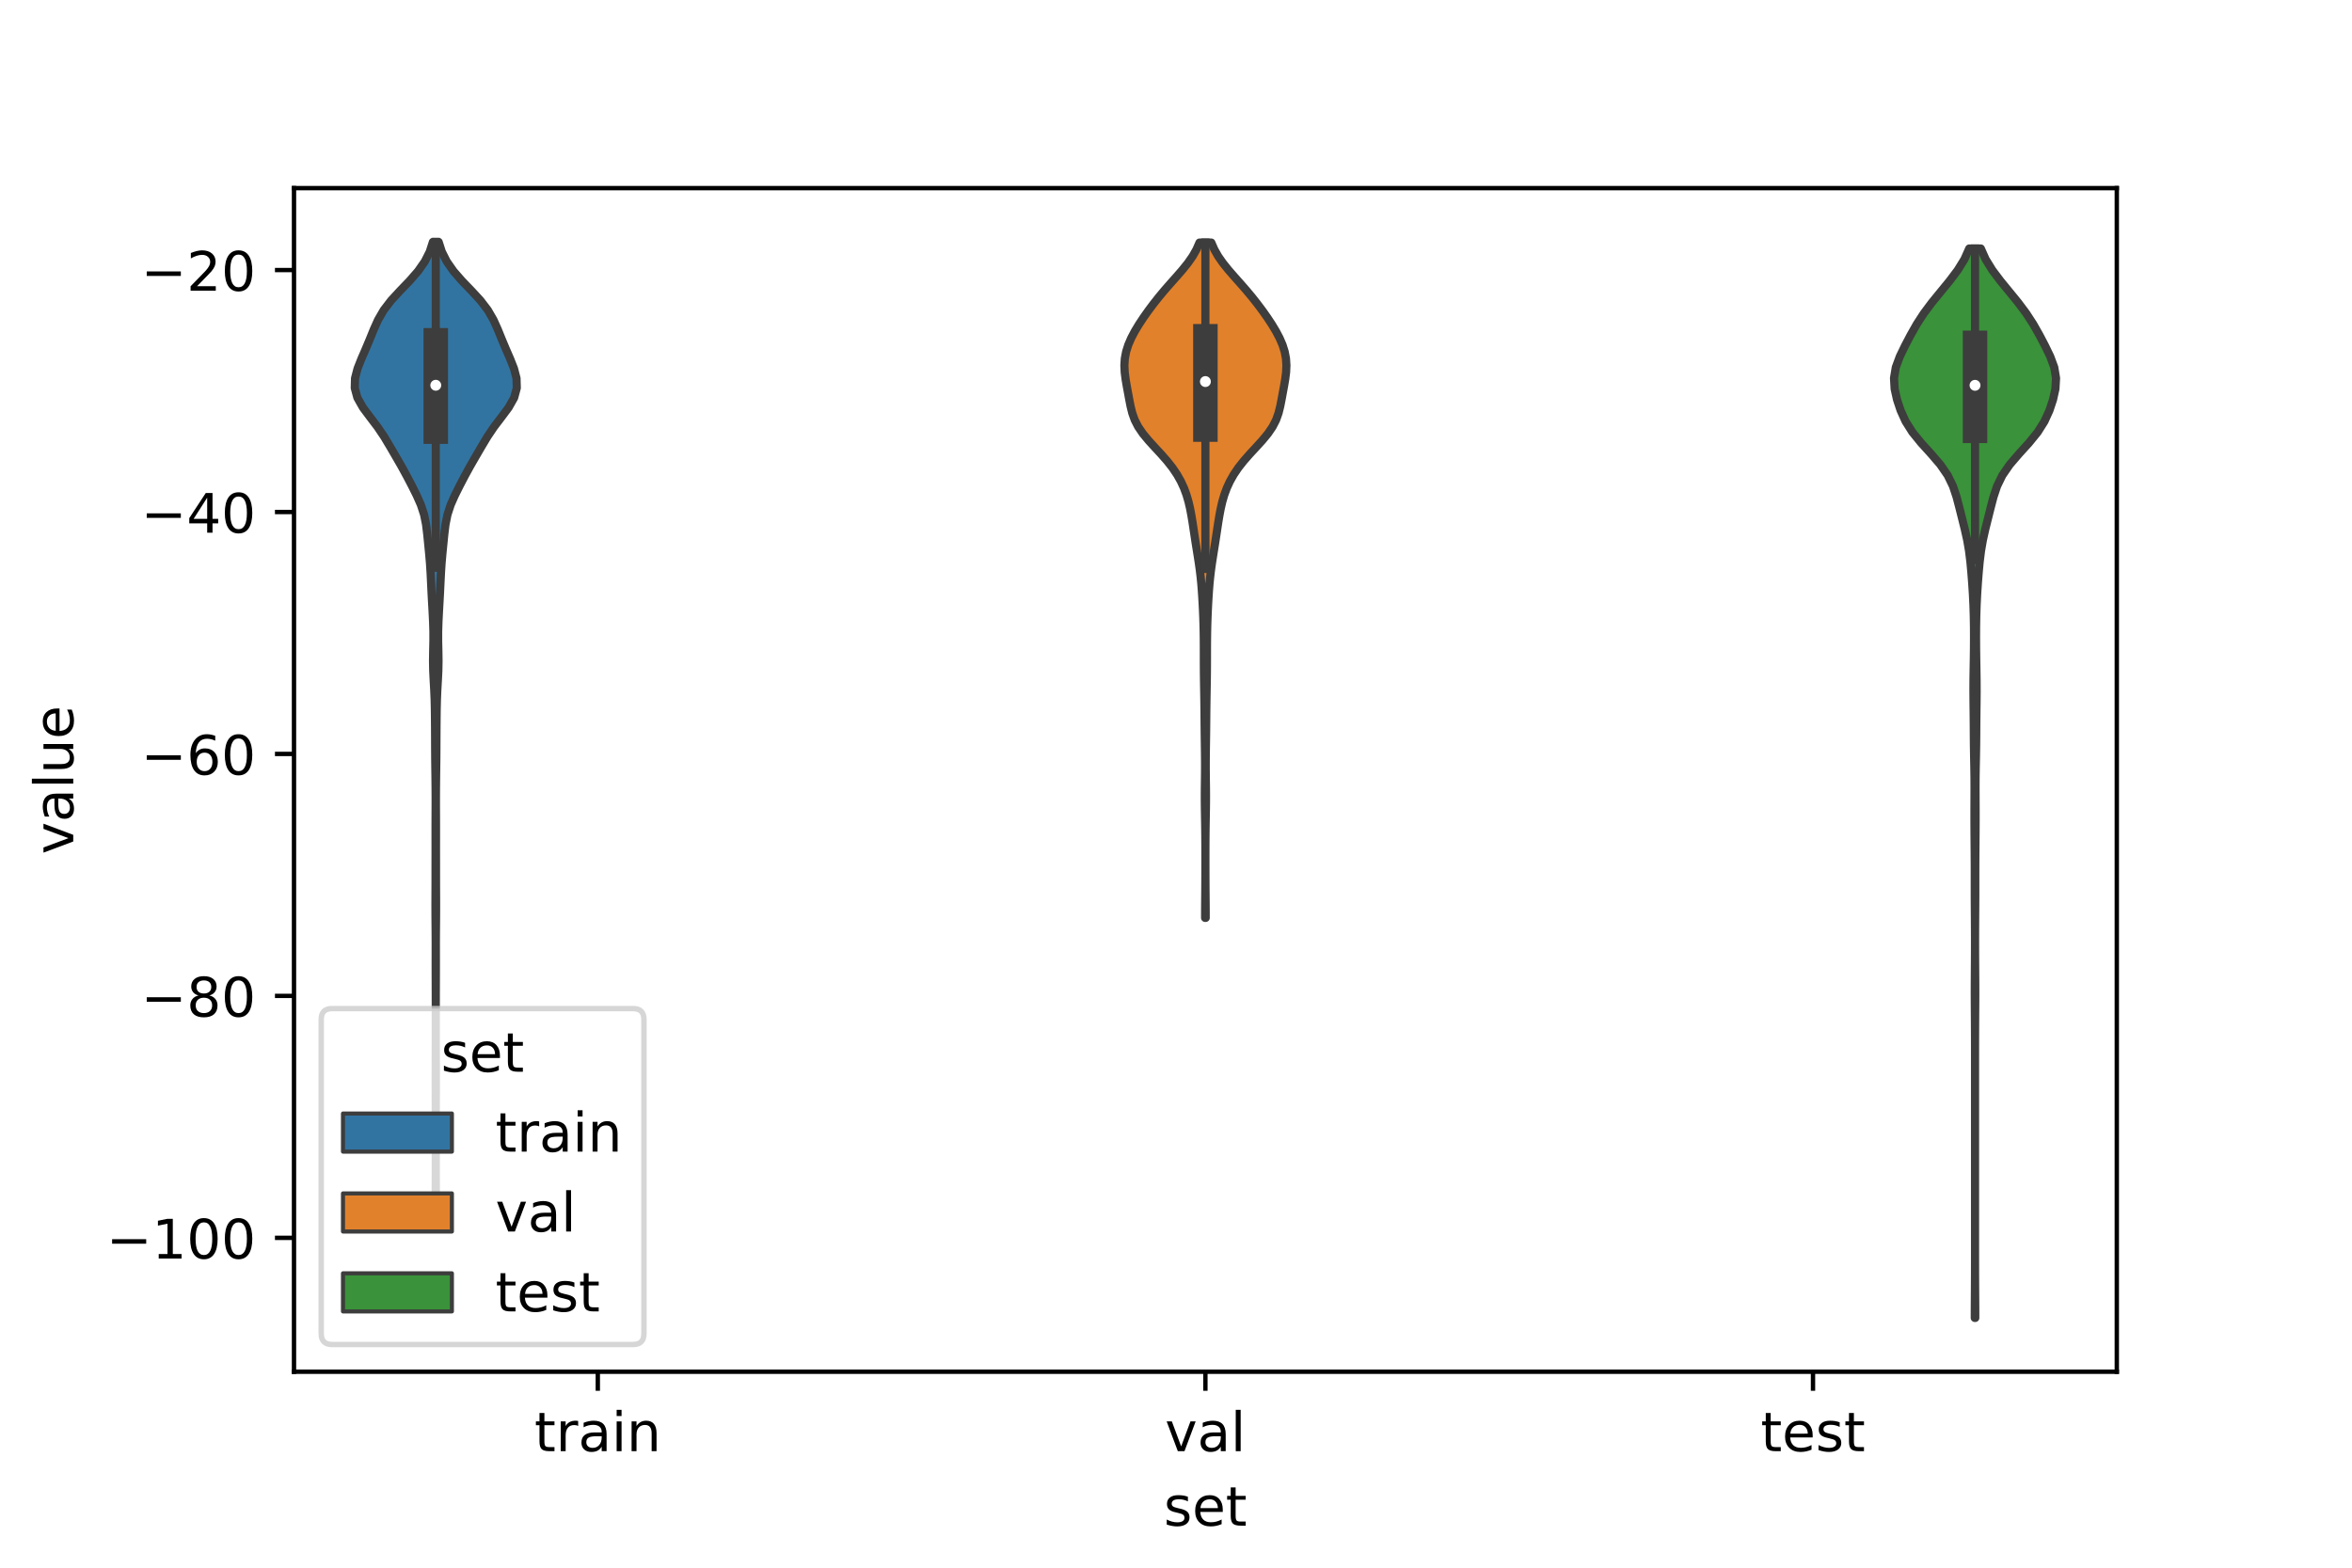 <?xml version="1.0" encoding="utf-8" standalone="no"?>
<!DOCTYPE svg PUBLIC "-//W3C//DTD SVG 1.1//EN"
  "http://www.w3.org/Graphics/SVG/1.1/DTD/svg11.dtd">
<!-- Created with matplotlib (https://matplotlib.org/) -->
<svg height="288pt" version="1.1" viewBox="0 0 432 288" width="432pt" xmlns="http://www.w3.org/2000/svg" xmlns:xlink="http://www.w3.org/1999/xlink">
 <defs>
  <style type="text/css">*{stroke-linecap:butt;stroke-linejoin:round;}</style>
 </defs>
 <g id="figure_1">
  <g id="patch_1">
   <path d="M 0 288 
L 432 288 
L 432 0 
L 0 0 
z
" style="fill:#ffffff;"/>
  </g>
  <g id="axes_1">
   <g id="patch_2">
    <path d="M 54 252 
L 388.8 252 
L 388.8 34.56 
L 54 34.56 
z
" style="fill:#ffffff;"/>
   </g>
   <g id="PolyCollection_1">
    <defs>
     <path d="M 80.06 -66.425 
L 80.02 -66.425 
L 80.023 -68.214 
L 80.03 -70.004 
L 80.036 -71.793 
L 80.039 -73.582 
L 80.04 -75.371 
L 80.04 -77.16 
L 80.04 -78.95 
L 80.04 -80.739 
L 80.039 -82.528 
L 80.036 -84.317 
L 80.031 -86.106 
L 80.024 -87.896 
L 80.02 -89.685 
L 80.023 -91.474 
L 80.029 -93.263 
L 80.035 -95.052 
L 80.038 -96.842 
L 80.04 -98.631 
L 80.04 -100.42 
L 80.04 -102.209 
L 80.038 -103.998 
L 80.035 -105.788 
L 80.028 -107.577 
L 80.022 -109.366 
L 80.02 -111.155 
L 80.022 -112.944 
L 80.024 -114.734 
L 80.016 -116.523 
L 80 -118.312 
L 79.986 -120.101 
L 79.982 -121.89 
L 79.988 -123.68 
L 79.995 -125.469 
L 79.997 -127.258 
L 79.998 -129.047 
L 80.001 -130.836 
L 80.002 -132.626 
L 79.999 -134.415 
L 79.998 -136.204 
L 80.003 -137.993 
L 80.012 -139.783 
L 80.013 -141.572 
L 80.003 -143.361 
L 79.984 -145.15 
L 79.959 -146.939 
L 79.937 -148.729 
L 79.925 -150.518 
L 79.918 -152.307 
L 79.909 -154.096 
L 79.895 -155.885 
L 79.874 -157.675 
L 79.832 -159.464 
L 79.756 -161.253 
L 79.655 -163.042 
L 79.568 -164.831 
L 79.536 -166.621 
L 79.563 -168.41 
L 79.604 -170.199 
L 79.604 -171.988 
L 79.549 -173.777 
L 79.46 -175.567 
L 79.36 -177.356 
L 79.264 -179.145 
L 79.179 -180.934 
L 79.091 -182.723 
L 78.977 -184.513 
L 78.823 -186.302 
L 78.648 -188.091 
L 78.47 -189.88 
L 78.252 -191.669 
L 77.892 -193.459 
L 77.308 -195.248 
L 76.517 -197.037 
L 75.621 -198.826 
L 74.685 -200.615 
L 73.702 -202.405 
L 72.67 -204.194 
L 71.629 -205.983 
L 70.557 -207.772 
L 69.351 -209.561 
L 67.99 -211.351 
L 66.656 -213.14 
L 65.645 -214.929 
L 65.16 -216.718 
L 65.211 -218.508 
L 65.676 -220.297 
L 66.383 -222.086 
L 67.163 -223.875 
L 67.914 -225.664 
L 68.64 -227.454 
L 69.445 -229.243 
L 70.482 -231.032 
L 71.852 -232.821 
L 73.504 -234.61 
L 75.228 -236.4 
L 76.787 -238.189 
L 78.036 -239.978 
L 78.937 -241.767 
L 79.513 -243.556 
L 80.567 -243.556 
L 80.567 -243.556 
L 81.143 -241.767 
L 82.044 -239.978 
L 83.293 -238.189 
L 84.852 -236.4 
L 86.576 -234.61 
L 88.228 -232.821 
L 89.598 -231.032 
L 90.635 -229.243 
L 91.44 -227.454 
L 92.166 -225.664 
L 92.917 -223.875 
L 93.697 -222.086 
L 94.404 -220.297 
L 94.869 -218.508 
L 94.92 -216.718 
L 94.435 -214.929 
L 93.424 -213.14 
L 92.09 -211.351 
L 90.729 -209.561 
L 89.523 -207.772 
L 88.451 -205.983 
L 87.41 -204.194 
L 86.378 -202.405 
L 85.395 -200.615 
L 84.459 -198.826 
L 83.563 -197.037 
L 82.772 -195.248 
L 82.188 -193.459 
L 81.828 -191.669 
L 81.61 -189.88 
L 81.432 -188.091 
L 81.257 -186.302 
L 81.103 -184.513 
L 80.989 -182.723 
L 80.901 -180.934 
L 80.816 -179.145 
L 80.72 -177.356 
L 80.62 -175.567 
L 80.531 -173.777 
L 80.476 -171.988 
L 80.476 -170.199 
L 80.517 -168.41 
L 80.544 -166.621 
L 80.512 -164.831 
L 80.425 -163.042 
L 80.324 -161.253 
L 80.248 -159.464 
L 80.206 -157.675 
L 80.185 -155.885 
L 80.171 -154.096 
L 80.162 -152.307 
L 80.155 -150.518 
L 80.143 -148.729 
L 80.121 -146.939 
L 80.096 -145.15 
L 80.077 -143.361 
L 80.067 -141.572 
L 80.068 -139.783 
L 80.077 -137.993 
L 80.082 -136.204 
L 80.081 -134.415 
L 80.078 -132.626 
L 80.079 -130.836 
L 80.082 -129.047 
L 80.083 -127.258 
L 80.085 -125.469 
L 80.092 -123.68 
L 80.098 -121.89 
L 80.094 -120.101 
L 80.08 -118.312 
L 80.064 -116.523 
L 80.056 -114.734 
L 80.058 -112.944 
L 80.06 -111.155 
L 80.058 -109.366 
L 80.052 -107.577 
L 80.045 -105.788 
L 80.042 -103.998 
L 80.04 -102.209 
L 80.04 -100.42 
L 80.04 -98.631 
L 80.042 -96.842 
L 80.045 -95.052 
L 80.051 -93.263 
L 80.057 -91.474 
L 80.06 -89.685 
L 80.056 -87.896 
L 80.049 -86.106 
L 80.044 -84.317 
L 80.041 -82.528 
L 80.04 -80.739 
L 80.04 -78.95 
L 80.04 -77.16 
L 80.04 -75.371 
L 80.041 -73.582 
L 80.044 -71.793 
L 80.05 -70.004 
L 80.057 -68.214 
L 80.06 -66.425 
z
" id="m1525864c71" style="stroke:#3d3d3d;stroke-width:1.5;"/>
    </defs>
    <g clip-path="url(#p3f31bc3b7a)">
     <use style="fill:#3274a1;stroke:#3d3d3d;stroke-width:1.5;" x="0" xlink:href="#m1525864c71" y="288"/>
    </g>
   </g>
   <g id="PolyCollection_2">
    <defs>
     <path d="M 221.454 -119.376 
L 221.345 -119.376 
L 221.349 -120.63 
L 221.357 -121.883 
L 221.369 -123.136 
L 221.38 -124.389 
L 221.388 -125.642 
L 221.394 -126.895 
L 221.397 -128.148 
L 221.399 -129.401 
L 221.399 -130.655 
L 221.397 -131.908 
L 221.393 -133.161 
L 221.385 -134.414 
L 221.371 -135.667 
L 221.352 -136.92 
L 221.329 -138.173 
L 221.308 -139.426 
L 221.294 -140.68 
L 221.291 -141.933 
L 221.299 -143.186 
L 221.315 -144.439 
L 221.33 -145.692 
L 221.339 -146.945 
L 221.337 -148.198 
L 221.326 -149.451 
L 221.31 -150.705 
L 221.291 -151.958 
L 221.274 -153.211 
L 221.26 -154.464 
L 221.248 -155.717 
L 221.237 -156.97 
L 221.223 -158.223 
L 221.205 -159.476 
L 221.184 -160.73 
L 221.162 -161.983 
L 221.141 -163.236 
L 221.126 -164.489 
L 221.118 -165.742 
L 221.114 -166.995 
L 221.113 -168.248 
L 221.11 -169.501 
L 221.101 -170.755 
L 221.083 -172.008 
L 221.054 -173.261 
L 221.013 -174.514 
L 220.962 -175.767 
L 220.9 -177.02 
L 220.829 -178.273 
L 220.746 -179.526 
L 220.646 -180.779 
L 220.522 -182.033 
L 220.372 -183.286 
L 220.197 -184.539 
L 220.004 -185.792 
L 219.803 -187.045 
L 219.604 -188.298 
L 219.412 -189.551 
L 219.224 -190.804 
L 219.034 -192.058 
L 218.827 -193.311 
L 218.589 -194.564 
L 218.299 -195.817 
L 217.935 -197.07 
L 217.475 -198.323 
L 216.898 -199.576 
L 216.19 -200.829 
L 215.339 -202.083 
L 214.35 -203.336 
L 213.249 -204.589 
L 212.088 -205.842 
L 210.947 -207.095 
L 209.912 -208.348 
L 209.058 -209.601 
L 208.416 -210.854 
L 207.968 -212.108 
L 207.656 -213.361 
L 207.41 -214.614 
L 207.179 -215.867 
L 206.948 -217.12 
L 206.735 -218.373 
L 206.577 -219.626 
L 206.52 -220.879 
L 206.6 -222.133 
L 206.838 -223.386 
L 207.234 -224.639 
L 207.775 -225.892 
L 208.435 -227.145 
L 209.19 -228.398 
L 210.017 -229.651 
L 210.903 -230.904 
L 211.841 -232.158 
L 212.83 -233.411 
L 213.876 -234.664 
L 214.969 -235.917 
L 216.085 -237.17 
L 217.176 -238.423 
L 218.184 -239.676 
L 219.057 -240.929 
L 219.768 -242.183 
L 220.314 -243.436 
L 222.486 -243.436 
L 222.486 -243.436 
L 223.032 -242.183 
L 223.743 -240.929 
L 224.616 -239.676 
L 225.624 -238.423 
L 226.715 -237.17 
L 227.831 -235.917 
L 228.924 -234.664 
L 229.97 -233.411 
L 230.959 -232.158 
L 231.897 -230.904 
L 232.783 -229.651 
L 233.61 -228.398 
L 234.365 -227.145 
L 235.025 -225.892 
L 235.566 -224.639 
L 235.962 -223.386 
L 236.2 -222.133 
L 236.28 -220.879 
L 236.223 -219.626 
L 236.065 -218.373 
L 235.852 -217.12 
L 235.621 -215.867 
L 235.39 -214.614 
L 235.144 -213.361 
L 234.832 -212.108 
L 234.384 -210.854 
L 233.742 -209.601 
L 232.888 -208.348 
L 231.853 -207.095 
L 230.712 -205.842 
L 229.551 -204.589 
L 228.45 -203.336 
L 227.461 -202.083 
L 226.61 -200.829 
L 225.902 -199.576 
L 225.325 -198.323 
L 224.865 -197.07 
L 224.501 -195.817 
L 224.211 -194.564 
L 223.973 -193.311 
L 223.766 -192.058 
L 223.576 -190.804 
L 223.388 -189.551 
L 223.196 -188.298 
L 222.997 -187.045 
L 222.796 -185.792 
L 222.603 -184.539 
L 222.428 -183.286 
L 222.278 -182.033 
L 222.154 -180.779 
L 222.054 -179.526 
L 221.971 -178.273 
L 221.9 -177.02 
L 221.838 -175.767 
L 221.787 -174.514 
L 221.746 -173.261 
L 221.717 -172.008 
L 221.699 -170.755 
L 221.69 -169.501 
L 221.687 -168.248 
L 221.686 -166.995 
L 221.682 -165.742 
L 221.674 -164.489 
L 221.659 -163.236 
L 221.638 -161.983 
L 221.616 -160.73 
L 221.595 -159.476 
L 221.577 -158.223 
L 221.563 -156.97 
L 221.552 -155.717 
L 221.54 -154.464 
L 221.526 -153.211 
L 221.509 -151.958 
L 221.49 -150.705 
L 221.474 -149.451 
L 221.463 -148.198 
L 221.461 -146.945 
L 221.47 -145.692 
L 221.485 -144.439 
L 221.501 -143.186 
L 221.509 -141.933 
L 221.506 -140.68 
L 221.492 -139.426 
L 221.471 -138.173 
L 221.448 -136.92 
L 221.429 -135.667 
L 221.415 -134.414 
L 221.407 -133.161 
L 221.403 -131.908 
L 221.401 -130.655 
L 221.401 -129.401 
L 221.403 -128.148 
L 221.406 -126.895 
L 221.412 -125.642 
L 221.42 -124.389 
L 221.431 -123.136 
L 221.443 -121.883 
L 221.451 -120.63 
L 221.454 -119.376 
z
" id="m94a78881f5" style="stroke:#3d3d3d;stroke-width:1.5;"/>
    </defs>
    <g clip-path="url(#p3f31bc3b7a)">
     <use style="fill:#e1812c;stroke:#3d3d3d;stroke-width:1.5;" x="0" xlink:href="#m94a78881f5" y="288"/>
    </g>
   </g>
   <g id="PolyCollection_3">
    <defs>
     <path d="M 362.807 -45.884 
L 362.713 -45.884 
L 362.719 -47.868 
L 362.732 -49.853 
L 362.745 -51.837 
L 362.754 -53.822 
L 362.758 -55.806 
L 362.76 -57.791 
L 362.76 -59.775 
L 362.76 -61.76 
L 362.76 -63.744 
L 362.76 -65.728 
L 362.76 -67.713 
L 362.76 -69.697 
L 362.76 -71.682 
L 362.76 -73.666 
L 362.76 -75.651 
L 362.76 -77.635 
L 362.76 -79.62 
L 362.76 -81.604 
L 362.76 -83.589 
L 362.76 -85.573 
L 362.76 -87.558 
L 362.76 -89.542 
L 362.76 -91.527 
L 362.76 -93.511 
L 362.759 -95.496 
L 362.755 -97.48 
L 362.747 -99.465 
L 362.735 -101.449 
L 362.721 -103.434 
L 362.713 -105.418 
L 362.717 -107.403 
L 362.73 -109.387 
L 362.743 -111.372 
L 362.752 -113.356 
L 362.754 -115.341 
L 362.749 -117.325 
L 362.737 -119.31 
L 362.723 -121.294 
L 362.712 -123.278 
L 362.71 -125.263 
L 362.712 -127.247 
L 362.709 -129.232 
L 362.698 -131.216 
L 362.681 -133.201 
L 362.665 -135.185 
L 362.655 -137.17 
L 362.655 -139.154 
L 362.663 -141.139 
L 362.67 -143.123 
L 362.662 -145.108 
L 362.632 -147.092 
L 362.591 -149.077 
L 362.557 -151.061 
L 362.539 -153.046 
L 362.527 -155.03 
L 362.508 -157.015 
L 362.483 -158.999 
L 362.468 -160.984 
L 362.475 -162.968 
L 362.504 -164.953 
L 362.539 -166.937 
L 362.565 -168.922 
L 362.576 -170.906 
L 362.567 -172.891 
L 362.532 -174.875 
L 362.468 -176.86 
L 362.371 -178.844 
L 362.243 -180.828 
L 362.09 -182.813 
L 361.908 -184.797 
L 361.665 -186.782 
L 361.324 -188.766 
L 360.883 -190.751 
L 360.388 -192.735 
L 359.89 -194.72 
L 359.37 -196.704 
L 358.71 -198.689 
L 357.745 -200.673 
L 356.376 -202.658 
L 354.67 -204.642 
L 352.867 -206.627 
L 351.254 -208.611 
L 350.004 -210.596 
L 349.101 -212.58 
L 348.439 -214.565 
L 347.995 -216.549 
L 347.88 -218.534 
L 348.21 -220.518 
L 348.944 -222.503 
L 349.904 -224.487 
L 350.945 -226.472 
L 352.07 -228.456 
L 353.36 -230.441 
L 354.846 -232.425 
L 356.465 -234.41 
L 358.091 -236.394 
L 359.584 -238.378 
L 360.811 -240.363 
L 361.696 -242.347 
L 363.824 -242.347 
L 363.824 -242.347 
L 364.709 -240.363 
L 365.936 -238.378 
L 367.429 -236.394 
L 369.055 -234.41 
L 370.674 -232.425 
L 372.16 -230.441 
L 373.45 -228.456 
L 374.575 -226.472 
L 375.616 -224.487 
L 376.576 -222.503 
L 377.31 -220.518 
L 377.64 -218.534 
L 377.525 -216.549 
L 377.081 -214.565 
L 376.419 -212.58 
L 375.516 -210.596 
L 374.266 -208.611 
L 372.653 -206.627 
L 370.85 -204.642 
L 369.144 -202.658 
L 367.775 -200.673 
L 366.81 -198.689 
L 366.15 -196.704 
L 365.63 -194.72 
L 365.132 -192.735 
L 364.637 -190.751 
L 364.196 -188.766 
L 363.855 -186.782 
L 363.612 -184.797 
L 363.43 -182.813 
L 363.277 -180.828 
L 363.149 -178.844 
L 363.052 -176.86 
L 362.988 -174.875 
L 362.953 -172.891 
L 362.944 -170.906 
L 362.955 -168.922 
L 362.981 -166.937 
L 363.016 -164.953 
L 363.045 -162.968 
L 363.052 -160.984 
L 363.037 -158.999 
L 363.012 -157.015 
L 362.993 -155.03 
L 362.981 -153.046 
L 362.963 -151.061 
L 362.929 -149.077 
L 362.888 -147.092 
L 362.858 -145.108 
L 362.85 -143.123 
L 362.857 -141.139 
L 362.865 -139.154 
L 362.865 -137.17 
L 362.855 -135.185 
L 362.839 -133.201 
L 362.822 -131.216 
L 362.811 -129.232 
L 362.808 -127.247 
L 362.81 -125.263 
L 362.808 -123.278 
L 362.797 -121.294 
L 362.783 -119.31 
L 362.771 -117.325 
L 362.766 -115.341 
L 362.768 -113.356 
L 362.777 -111.372 
L 362.79 -109.387 
L 362.803 -107.403 
L 362.807 -105.418 
L 362.799 -103.434 
L 362.785 -101.449 
L 362.773 -99.465 
L 362.765 -97.48 
L 362.761 -95.496 
L 362.76 -93.511 
L 362.76 -91.527 
L 362.76 -89.542 
L 362.76 -87.558 
L 362.76 -85.573 
L 362.76 -83.589 
L 362.76 -81.604 
L 362.76 -79.62 
L 362.76 -77.635 
L 362.76 -75.651 
L 362.76 -73.666 
L 362.76 -71.682 
L 362.76 -69.697 
L 362.76 -67.713 
L 362.76 -65.728 
L 362.76 -63.744 
L 362.76 -61.76 
L 362.76 -59.775 
L 362.76 -57.791 
L 362.762 -55.806 
L 362.766 -53.822 
L 362.775 -51.837 
L 362.788 -49.853 
L 362.801 -47.868 
L 362.807 -45.884 
z
" id="m0315713ff2" style="stroke:#3d3d3d;stroke-width:1.5;"/>
    </defs>
    <g clip-path="url(#p3f31bc3b7a)">
     <use style="fill:#3a923a;stroke:#3d3d3d;stroke-width:1.5;" x="0" xlink:href="#m0315713ff2" y="288"/>
    </g>
   </g>
   <g id="patch_3">
    <path clip-path="url(#p3f31bc3b7a)" d="M 109.8 5.165 
L 109.8 5.165 
L 109.8 5.165 
L 109.8 5.165 
z
" style="fill:#3274a1;stroke:#3d3d3d;stroke-linejoin:miter;stroke-width:0.75;"/>
   </g>
   <g id="patch_4">
    <path clip-path="url(#p3f31bc3b7a)" d="M 109.8 5.165 
L 109.8 5.165 
L 109.8 5.165 
L 109.8 5.165 
z
" style="fill:#e1812c;stroke:#3d3d3d;stroke-linejoin:miter;stroke-width:0.75;"/>
   </g>
   <g id="patch_5">
    <path clip-path="url(#p3f31bc3b7a)" d="M 109.8 5.165 
L 109.8 5.165 
L 109.8 5.165 
L 109.8 5.165 
z
" style="fill:#3a923a;stroke:#3d3d3d;stroke-linejoin:miter;stroke-width:0.75;"/>
   </g>
   <g id="matplotlib.axis_1">
    <g id="xtick_1">
     <g id="line2d_1">
      <defs>
       <path d="M 0 0 
L 0 3.5 
" id="m5fdc4ba613" style="stroke:#000000;stroke-width:0.8;"/>
      </defs>
      <g>
       <use style="stroke:#000000;stroke-width:0.8;" x="109.8" xlink:href="#m5fdc4ba613" y="252"/>
      </g>
     </g>
     <g id="text_1">
      <!-- train -->
      <g transform="translate(98.162 266.598)scale(0.1 -0.1)">
       <defs>
        <path d="M 18.312 70.219 
L 18.312 54.688 
L 36.812 54.688 
L 36.812 47.703 
L 18.312 47.703 
L 18.312 18.016 
Q 18.312 11.328 20.141 9.422 
Q 21.969 7.516 27.594 7.516 
L 36.812 7.516 
L 36.812 0 
L 27.594 0 
Q 17.188 0 13.234 3.875 
Q 9.281 7.766 9.281 18.016 
L 9.281 47.703 
L 2.688 47.703 
L 2.688 54.688 
L 9.281 54.688 
L 9.281 70.219 
z
" id="DejaVuSans-116"/>
        <path d="M 41.109 46.297 
Q 39.594 47.172 37.812 47.578 
Q 36.031 48 33.891 48 
Q 26.266 48 22.188 43.047 
Q 18.109 38.094 18.109 28.812 
L 18.109 0 
L 9.078 0 
L 9.078 54.688 
L 18.109 54.688 
L 18.109 46.188 
Q 20.953 51.172 25.484 53.578 
Q 30.031 56 36.531 56 
Q 37.453 56 38.578 55.875 
Q 39.703 55.766 41.062 55.516 
z
" id="DejaVuSans-114"/>
        <path d="M 34.281 27.484 
Q 23.391 27.484 19.188 25 
Q 14.984 22.516 14.984 16.5 
Q 14.984 11.719 18.141 8.906 
Q 21.297 6.109 26.703 6.109 
Q 34.188 6.109 38.703 11.406 
Q 43.219 16.703 43.219 25.484 
L 43.219 27.484 
z
M 52.203 31.203 
L 52.203 0 
L 43.219 0 
L 43.219 8.297 
Q 40.141 3.328 35.547 0.953 
Q 30.953 -1.422 24.312 -1.422 
Q 15.922 -1.422 10.953 3.297 
Q 6 8.016 6 15.922 
Q 6 25.141 12.172 29.828 
Q 18.359 34.516 30.609 34.516 
L 43.219 34.516 
L 43.219 35.406 
Q 43.219 41.609 39.141 45 
Q 35.062 48.391 27.688 48.391 
Q 23 48.391 18.547 47.266 
Q 14.109 46.141 10.016 43.891 
L 10.016 52.203 
Q 14.938 54.109 19.578 55.047 
Q 24.219 56 28.609 56 
Q 40.484 56 46.344 49.844 
Q 52.203 43.703 52.203 31.203 
z
" id="DejaVuSans-97"/>
        <path d="M 9.422 54.688 
L 18.406 54.688 
L 18.406 0 
L 9.422 0 
z
M 9.422 75.984 
L 18.406 75.984 
L 18.406 64.594 
L 9.422 64.594 
z
" id="DejaVuSans-105"/>
        <path d="M 54.891 33.016 
L 54.891 0 
L 45.906 0 
L 45.906 32.719 
Q 45.906 40.484 42.875 44.328 
Q 39.844 48.188 33.797 48.188 
Q 26.516 48.188 22.312 43.547 
Q 18.109 38.922 18.109 30.906 
L 18.109 0 
L 9.078 0 
L 9.078 54.688 
L 18.109 54.688 
L 18.109 46.188 
Q 21.344 51.125 25.703 53.562 
Q 30.078 56 35.797 56 
Q 45.219 56 50.047 50.172 
Q 54.891 44.344 54.891 33.016 
z
" id="DejaVuSans-110"/>
       </defs>
       <use xlink:href="#DejaVuSans-116"/>
       <use x="39.209" xlink:href="#DejaVuSans-114"/>
       <use x="80.322" xlink:href="#DejaVuSans-97"/>
       <use x="141.602" xlink:href="#DejaVuSans-105"/>
       <use x="169.385" xlink:href="#DejaVuSans-110"/>
      </g>
     </g>
    </g>
    <g id="xtick_2">
     <g id="line2d_2">
      <g>
       <use style="stroke:#000000;stroke-width:0.8;" x="221.4" xlink:href="#m5fdc4ba613" y="252"/>
      </g>
     </g>
     <g id="text_2">
      <!-- val -->
      <g transform="translate(213.988 266.598)scale(0.1 -0.1)">
       <defs>
        <path d="M 2.984 54.688 
L 12.5 54.688 
L 29.594 8.797 
L 46.688 54.688 
L 56.203 54.688 
L 35.688 0 
L 23.484 0 
z
" id="DejaVuSans-118"/>
        <path d="M 9.422 75.984 
L 18.406 75.984 
L 18.406 0 
L 9.422 0 
z
" id="DejaVuSans-108"/>
       </defs>
       <use xlink:href="#DejaVuSans-118"/>
       <use x="59.18" xlink:href="#DejaVuSans-97"/>
       <use x="120.459" xlink:href="#DejaVuSans-108"/>
      </g>
     </g>
    </g>
    <g id="xtick_3">
     <g id="line2d_3">
      <g>
       <use style="stroke:#000000;stroke-width:0.8;" x="333" xlink:href="#m5fdc4ba613" y="252"/>
      </g>
     </g>
     <g id="text_3">
      <!-- test -->
      <g transform="translate(323.398 266.598)scale(0.1 -0.1)">
       <defs>
        <path d="M 56.203 29.594 
L 56.203 25.203 
L 14.891 25.203 
Q 15.484 15.922 20.484 11.062 
Q 25.484 6.203 34.422 6.203 
Q 39.594 6.203 44.453 7.469 
Q 49.312 8.734 54.109 11.281 
L 54.109 2.781 
Q 49.266 0.734 44.188 -0.344 
Q 39.109 -1.422 33.891 -1.422 
Q 20.797 -1.422 13.156 6.188 
Q 5.516 13.812 5.516 26.812 
Q 5.516 40.234 12.766 48.109 
Q 20.016 56 32.328 56 
Q 43.359 56 49.781 48.891 
Q 56.203 41.797 56.203 29.594 
z
M 47.219 32.234 
Q 47.125 39.594 43.094 43.984 
Q 39.062 48.391 32.422 48.391 
Q 24.906 48.391 20.391 44.141 
Q 15.875 39.891 15.188 32.172 
z
" id="DejaVuSans-101"/>
        <path d="M 44.281 53.078 
L 44.281 44.578 
Q 40.484 46.531 36.375 47.5 
Q 32.281 48.484 27.875 48.484 
Q 21.188 48.484 17.844 46.438 
Q 14.5 44.391 14.5 40.281 
Q 14.5 37.156 16.891 35.375 
Q 19.281 33.594 26.516 31.984 
L 29.594 31.297 
Q 39.156 29.25 43.188 25.516 
Q 47.219 21.781 47.219 15.094 
Q 47.219 7.469 41.188 3.016 
Q 35.156 -1.422 24.609 -1.422 
Q 20.219 -1.422 15.453 -0.562 
Q 10.688 0.297 5.422 2 
L 5.422 11.281 
Q 10.406 8.688 15.234 7.391 
Q 20.062 6.109 24.812 6.109 
Q 31.156 6.109 34.562 8.281 
Q 37.984 10.453 37.984 14.406 
Q 37.984 18.062 35.516 20.016 
Q 33.062 21.969 24.703 23.781 
L 21.578 24.516 
Q 13.234 26.266 9.516 29.906 
Q 5.812 33.547 5.812 39.891 
Q 5.812 47.609 11.281 51.797 
Q 16.75 56 26.812 56 
Q 31.781 56 36.172 55.266 
Q 40.578 54.547 44.281 53.078 
z
" id="DejaVuSans-115"/>
       </defs>
       <use xlink:href="#DejaVuSans-116"/>
       <use x="39.209" xlink:href="#DejaVuSans-101"/>
       <use x="100.732" xlink:href="#DejaVuSans-115"/>
       <use x="152.832" xlink:href="#DejaVuSans-116"/>
      </g>
     </g>
    </g>
    <g id="text_4">
     <!-- set -->
     <g transform="translate(213.759 280.277)scale(0.1 -0.1)">
      <use xlink:href="#DejaVuSans-115"/>
      <use x="52.1" xlink:href="#DejaVuSans-101"/>
      <use x="113.623" xlink:href="#DejaVuSans-116"/>
     </g>
    </g>
   </g>
   <g id="matplotlib.axis_2">
    <g id="ytick_1">
     <g id="line2d_4">
      <defs>
       <path d="M 0 0 
L -3.5 0 
" id="m3be16365db" style="stroke:#000000;stroke-width:0.8;"/>
      </defs>
      <g>
       <use style="stroke:#000000;stroke-width:0.8;" x="54" xlink:href="#m3be16365db" y="227.402"/>
      </g>
     </g>
     <g id="text_5">
      <!-- −100 -->
      <g transform="translate(19.533 231.201)scale(0.1 -0.1)">
       <defs>
        <path d="M 10.594 35.5 
L 73.188 35.5 
L 73.188 27.203 
L 10.594 27.203 
z
" id="DejaVuSans-8722"/>
        <path d="M 12.406 8.297 
L 28.516 8.297 
L 28.516 63.922 
L 10.984 60.406 
L 10.984 69.391 
L 28.422 72.906 
L 38.281 72.906 
L 38.281 8.297 
L 54.391 8.297 
L 54.391 0 
L 12.406 0 
z
" id="DejaVuSans-49"/>
        <path d="M 31.781 66.406 
Q 24.172 66.406 20.328 58.906 
Q 16.5 51.422 16.5 36.375 
Q 16.5 21.391 20.328 13.891 
Q 24.172 6.391 31.781 6.391 
Q 39.453 6.391 43.281 13.891 
Q 47.125 21.391 47.125 36.375 
Q 47.125 51.422 43.281 58.906 
Q 39.453 66.406 31.781 66.406 
z
M 31.781 74.219 
Q 44.047 74.219 50.516 64.516 
Q 56.984 54.828 56.984 36.375 
Q 56.984 17.969 50.516 8.266 
Q 44.047 -1.422 31.781 -1.422 
Q 19.531 -1.422 13.062 8.266 
Q 6.594 17.969 6.594 36.375 
Q 6.594 54.828 13.062 64.516 
Q 19.531 74.219 31.781 74.219 
z
" id="DejaVuSans-48"/>
       </defs>
       <use xlink:href="#DejaVuSans-8722"/>
       <use x="83.789" xlink:href="#DejaVuSans-49"/>
       <use x="147.412" xlink:href="#DejaVuSans-48"/>
       <use x="211.035" xlink:href="#DejaVuSans-48"/>
      </g>
     </g>
    </g>
    <g id="ytick_2">
     <g id="line2d_5">
      <g>
       <use style="stroke:#000000;stroke-width:0.8;" x="54" xlink:href="#m3be16365db" y="182.954"/>
      </g>
     </g>
     <g id="text_6">
      <!-- −80 -->
      <g transform="translate(25.895 186.754)scale(0.1 -0.1)">
       <defs>
        <path d="M 31.781 34.625 
Q 24.75 34.625 20.719 30.859 
Q 16.703 27.094 16.703 20.516 
Q 16.703 13.922 20.719 10.156 
Q 24.75 6.391 31.781 6.391 
Q 38.812 6.391 42.859 10.172 
Q 46.922 13.969 46.922 20.516 
Q 46.922 27.094 42.891 30.859 
Q 38.875 34.625 31.781 34.625 
z
M 21.922 38.812 
Q 15.578 40.375 12.031 44.719 
Q 8.5 49.078 8.5 55.328 
Q 8.5 64.062 14.719 69.141 
Q 20.953 74.219 31.781 74.219 
Q 42.672 74.219 48.875 69.141 
Q 55.078 64.062 55.078 55.328 
Q 55.078 49.078 51.531 44.719 
Q 48 40.375 41.703 38.812 
Q 48.828 37.156 52.797 32.312 
Q 56.781 27.484 56.781 20.516 
Q 56.781 9.906 50.312 4.234 
Q 43.844 -1.422 31.781 -1.422 
Q 19.734 -1.422 13.25 4.234 
Q 6.781 9.906 6.781 20.516 
Q 6.781 27.484 10.781 32.312 
Q 14.797 37.156 21.922 38.812 
z
M 18.312 54.391 
Q 18.312 48.734 21.844 45.562 
Q 25.391 42.391 31.781 42.391 
Q 38.141 42.391 41.719 45.562 
Q 45.312 48.734 45.312 54.391 
Q 45.312 60.062 41.719 63.234 
Q 38.141 66.406 31.781 66.406 
Q 25.391 66.406 21.844 63.234 
Q 18.312 60.062 18.312 54.391 
z
" id="DejaVuSans-56"/>
       </defs>
       <use xlink:href="#DejaVuSans-8722"/>
       <use x="83.789" xlink:href="#DejaVuSans-56"/>
       <use x="147.412" xlink:href="#DejaVuSans-48"/>
      </g>
     </g>
    </g>
    <g id="ytick_3">
     <g id="line2d_6">
      <g>
       <use style="stroke:#000000;stroke-width:0.8;" x="54" xlink:href="#m3be16365db" y="138.507"/>
      </g>
     </g>
     <g id="text_7">
      <!-- −60 -->
      <g transform="translate(25.895 142.306)scale(0.1 -0.1)">
       <defs>
        <path d="M 33.016 40.375 
Q 26.375 40.375 22.484 35.828 
Q 18.609 31.297 18.609 23.391 
Q 18.609 15.531 22.484 10.953 
Q 26.375 6.391 33.016 6.391 
Q 39.656 6.391 43.531 10.953 
Q 47.406 15.531 47.406 23.391 
Q 47.406 31.297 43.531 35.828 
Q 39.656 40.375 33.016 40.375 
z
M 52.594 71.297 
L 52.594 62.312 
Q 48.875 64.062 45.094 64.984 
Q 41.312 65.922 37.594 65.922 
Q 27.828 65.922 22.672 59.328 
Q 17.531 52.734 16.797 39.406 
Q 19.672 43.656 24.016 45.922 
Q 28.375 48.188 33.594 48.188 
Q 44.578 48.188 50.953 41.516 
Q 57.328 34.859 57.328 23.391 
Q 57.328 12.156 50.688 5.359 
Q 44.047 -1.422 33.016 -1.422 
Q 20.359 -1.422 13.672 8.266 
Q 6.984 17.969 6.984 36.375 
Q 6.984 53.656 15.188 63.938 
Q 23.391 74.219 37.203 74.219 
Q 40.922 74.219 44.703 73.484 
Q 48.484 72.75 52.594 71.297 
z
" id="DejaVuSans-54"/>
       </defs>
       <use xlink:href="#DejaVuSans-8722"/>
       <use x="83.789" xlink:href="#DejaVuSans-54"/>
       <use x="147.412" xlink:href="#DejaVuSans-48"/>
      </g>
     </g>
    </g>
    <g id="ytick_4">
     <g id="line2d_7">
      <g>
       <use style="stroke:#000000;stroke-width:0.8;" x="54" xlink:href="#m3be16365db" y="94.06"/>
      </g>
     </g>
     <g id="text_8">
      <!-- −40 -->
      <g transform="translate(25.895 97.859)scale(0.1 -0.1)">
       <defs>
        <path d="M 37.797 64.312 
L 12.891 25.391 
L 37.797 25.391 
z
M 35.203 72.906 
L 47.609 72.906 
L 47.609 25.391 
L 58.016 25.391 
L 58.016 17.188 
L 47.609 17.188 
L 47.609 0 
L 37.797 0 
L 37.797 17.188 
L 4.891 17.188 
L 4.891 26.703 
z
" id="DejaVuSans-52"/>
       </defs>
       <use xlink:href="#DejaVuSans-8722"/>
       <use x="83.789" xlink:href="#DejaVuSans-52"/>
       <use x="147.412" xlink:href="#DejaVuSans-48"/>
      </g>
     </g>
    </g>
    <g id="ytick_5">
     <g id="line2d_8">
      <g>
       <use style="stroke:#000000;stroke-width:0.8;" x="54" xlink:href="#m3be16365db" y="49.613"/>
      </g>
     </g>
     <g id="text_9">
      <!-- −20 -->
      <g transform="translate(25.895 53.412)scale(0.1 -0.1)">
       <defs>
        <path d="M 19.188 8.297 
L 53.609 8.297 
L 53.609 0 
L 7.328 0 
L 7.328 8.297 
Q 12.938 14.109 22.625 23.891 
Q 32.328 33.688 34.812 36.531 
Q 39.547 41.844 41.422 45.531 
Q 43.312 49.219 43.312 52.781 
Q 43.312 58.594 39.234 62.25 
Q 35.156 65.922 28.609 65.922 
Q 23.969 65.922 18.812 64.312 
Q 13.672 62.703 7.812 59.422 
L 7.812 69.391 
Q 13.766 71.781 18.938 73 
Q 24.125 74.219 28.422 74.219 
Q 39.75 74.219 46.484 68.547 
Q 53.219 62.891 53.219 53.422 
Q 53.219 48.922 51.531 44.891 
Q 49.859 40.875 45.406 35.406 
Q 44.188 33.984 37.641 27.219 
Q 31.109 20.453 19.188 8.297 
z
" id="DejaVuSans-50"/>
       </defs>
       <use xlink:href="#DejaVuSans-8722"/>
       <use x="83.789" xlink:href="#DejaVuSans-50"/>
       <use x="147.412" xlink:href="#DejaVuSans-48"/>
      </g>
     </g>
    </g>
    <g id="text_10">
     <!-- value -->
     <g transform="translate(13.453 156.938)rotate(-90)scale(0.1 -0.1)">
      <defs>
       <path d="M 8.5 21.578 
L 8.5 54.688 
L 17.484 54.688 
L 17.484 21.922 
Q 17.484 14.156 20.5 10.266 
Q 23.531 6.391 29.594 6.391 
Q 36.859 6.391 41.078 11.031 
Q 45.312 15.672 45.312 23.688 
L 45.312 54.688 
L 54.297 54.688 
L 54.297 0 
L 45.312 0 
L 45.312 8.406 
Q 42.047 3.422 37.719 1 
Q 33.406 -1.422 27.688 -1.422 
Q 18.266 -1.422 13.375 4.438 
Q 8.5 10.297 8.5 21.578 
z
M 31.109 56 
z
" id="DejaVuSans-117"/>
      </defs>
      <use xlink:href="#DejaVuSans-118"/>
      <use x="59.18" xlink:href="#DejaVuSans-97"/>
      <use x="120.459" xlink:href="#DejaVuSans-108"/>
      <use x="148.242" xlink:href="#DejaVuSans-117"/>
      <use x="211.621" xlink:href="#DejaVuSans-101"/>
     </g>
    </g>
   </g>
   <g id="line2d_9">
    <path clip-path="url(#p3f31bc3b7a)" d="M 80.04 104.306 
L 80.04 44.444 
" style="fill:none;stroke:#3d3d3d;stroke-linecap:square;stroke-width:1.5;"/>
   </g>
   <g id="line2d_10">
    <path clip-path="url(#p3f31bc3b7a)" d="M 80.04 79.299 
L 80.04 62.514 
" style="fill:none;stroke:#3d3d3d;stroke-linecap:square;stroke-width:4.5;"/>
   </g>
   <g id="line2d_11">
    <path clip-path="url(#p3f31bc3b7a)" d="M 221.4 104.518 
L 221.4 44.564 
" style="fill:none;stroke:#3d3d3d;stroke-linecap:square;stroke-width:1.5;"/>
   </g>
   <g id="line2d_12">
    <path clip-path="url(#p3f31bc3b7a)" d="M 221.4 78.924 
L 221.4 61.772 
" style="fill:none;stroke:#3d3d3d;stroke-linecap:square;stroke-width:4.5;"/>
   </g>
   <g id="line2d_13">
    <path clip-path="url(#p3f31bc3b7a)" d="M 362.76 102.892 
L 362.76 45.653 
" style="fill:none;stroke:#3d3d3d;stroke-linecap:square;stroke-width:1.5;"/>
   </g>
   <g id="line2d_14">
    <path clip-path="url(#p3f31bc3b7a)" d="M 362.76 79.15 
L 362.76 62.985 
" style="fill:none;stroke:#3d3d3d;stroke-linecap:square;stroke-width:4.5;"/>
   </g>
   <g id="patch_6">
    <path d="M 54 252 
L 54 34.56 
" style="fill:none;stroke:#000000;stroke-linecap:square;stroke-linejoin:miter;stroke-width:0.8;"/>
   </g>
   <g id="patch_7">
    <path d="M 388.8 252 
L 388.8 34.56 
" style="fill:none;stroke:#000000;stroke-linecap:square;stroke-linejoin:miter;stroke-width:0.8;"/>
   </g>
   <g id="patch_8">
    <path d="M 54 252 
L 388.8 252 
" style="fill:none;stroke:#000000;stroke-linecap:square;stroke-linejoin:miter;stroke-width:0.8;"/>
   </g>
   <g id="patch_9">
    <path d="M 54 34.56 
L 388.8 34.56 
" style="fill:none;stroke:#000000;stroke-linecap:square;stroke-linejoin:miter;stroke-width:0.8;"/>
   </g>
   <g id="PathCollection_1">
    <defs>
     <path d="M 0 1.5 
C 0.398 1.5 0.779 1.342 1.061 1.061 
C 1.342 0.779 1.5 0.398 1.5 0 
C 1.5 -0.398 1.342 -0.779 1.061 -1.061 
C 0.779 -1.342 0.398 -1.5 0 -1.5 
C -0.398 -1.5 -0.779 -1.342 -1.061 -1.061 
C -1.342 -0.779 -1.5 -0.398 -1.5 0 
C -1.5 0.398 -1.342 0.779 -1.061 1.061 
C -0.779 1.342 -0.398 1.5 0 1.5 
z
" id="m99d5c7214f" style="stroke:#3d3d3d;"/>
    </defs>
    <g clip-path="url(#p3f31bc3b7a)">
     <use style="fill:#ffffff;stroke:#3d3d3d;" x="80.04" xlink:href="#m99d5c7214f" y="70.777"/>
    </g>
   </g>
   <g id="PathCollection_2">
    <g clip-path="url(#p3f31bc3b7a)">
     <use style="fill:#ffffff;stroke:#3d3d3d;" x="221.4" xlink:href="#m99d5c7214f" y="70.097"/>
    </g>
   </g>
   <g id="PathCollection_3">
    <g clip-path="url(#p3f31bc3b7a)">
     <use style="fill:#ffffff;stroke:#3d3d3d;" x="362.76" xlink:href="#m99d5c7214f" y="70.787"/>
    </g>
   </g>
   <g id="legend_1">
    <g id="patch_10">
     <path d="M 61 247 
L 116.275 247 
Q 118.275 247 118.275 245 
L 118.275 187.287 
Q 118.275 185.287 116.275 185.287 
L 61 185.287 
Q 59 185.287 59 187.287 
L 59 245 
Q 59 247 61 247 
z
" style="fill:#ffffff;opacity:0.8;stroke:#cccccc;stroke-linejoin:miter;"/>
    </g>
    <g id="text_11">
     <!-- set -->
     <g transform="translate(80.996 196.886)scale(0.1 -0.1)">
      <use xlink:href="#DejaVuSans-115"/>
      <use x="52.1" xlink:href="#DejaVuSans-101"/>
      <use x="113.623" xlink:href="#DejaVuSans-116"/>
     </g>
    </g>
    <g id="patch_11">
     <path d="M 63 211.564 
L 83 211.564 
L 83 204.564 
L 63 204.564 
z
" style="fill:#3274a1;stroke:#3d3d3d;stroke-linejoin:miter;stroke-width:0.75;"/>
    </g>
    <g id="text_12">
     <!-- train -->
     <g transform="translate(91 211.564)scale(0.1 -0.1)">
      <use xlink:href="#DejaVuSans-116"/>
      <use x="39.209" xlink:href="#DejaVuSans-114"/>
      <use x="80.322" xlink:href="#DejaVuSans-97"/>
      <use x="141.602" xlink:href="#DejaVuSans-105"/>
      <use x="169.385" xlink:href="#DejaVuSans-110"/>
     </g>
    </g>
    <g id="patch_12">
     <path d="M 63 226.242 
L 83 226.242 
L 83 219.242 
L 63 219.242 
z
" style="fill:#e1812c;stroke:#3d3d3d;stroke-linejoin:miter;stroke-width:0.75;"/>
    </g>
    <g id="text_13">
     <!-- val -->
     <g transform="translate(91 226.242)scale(0.1 -0.1)">
      <use xlink:href="#DejaVuSans-118"/>
      <use x="59.18" xlink:href="#DejaVuSans-97"/>
      <use x="120.459" xlink:href="#DejaVuSans-108"/>
     </g>
    </g>
    <g id="patch_13">
     <path d="M 63 240.92 
L 83 240.92 
L 83 233.92 
L 63 233.92 
z
" style="fill:#3a923a;stroke:#3d3d3d;stroke-linejoin:miter;stroke-width:0.75;"/>
    </g>
    <g id="text_14">
     <!-- test -->
     <g transform="translate(91 240.92)scale(0.1 -0.1)">
      <use xlink:href="#DejaVuSans-116"/>
      <use x="39.209" xlink:href="#DejaVuSans-101"/>
      <use x="100.732" xlink:href="#DejaVuSans-115"/>
      <use x="152.832" xlink:href="#DejaVuSans-116"/>
     </g>
    </g>
   </g>
  </g>
 </g>
 <defs>
  <clipPath id="p3f31bc3b7a">
   <rect height="217.44" width="334.8" x="54" y="34.56"/>
  </clipPath>
 </defs>
</svg>
